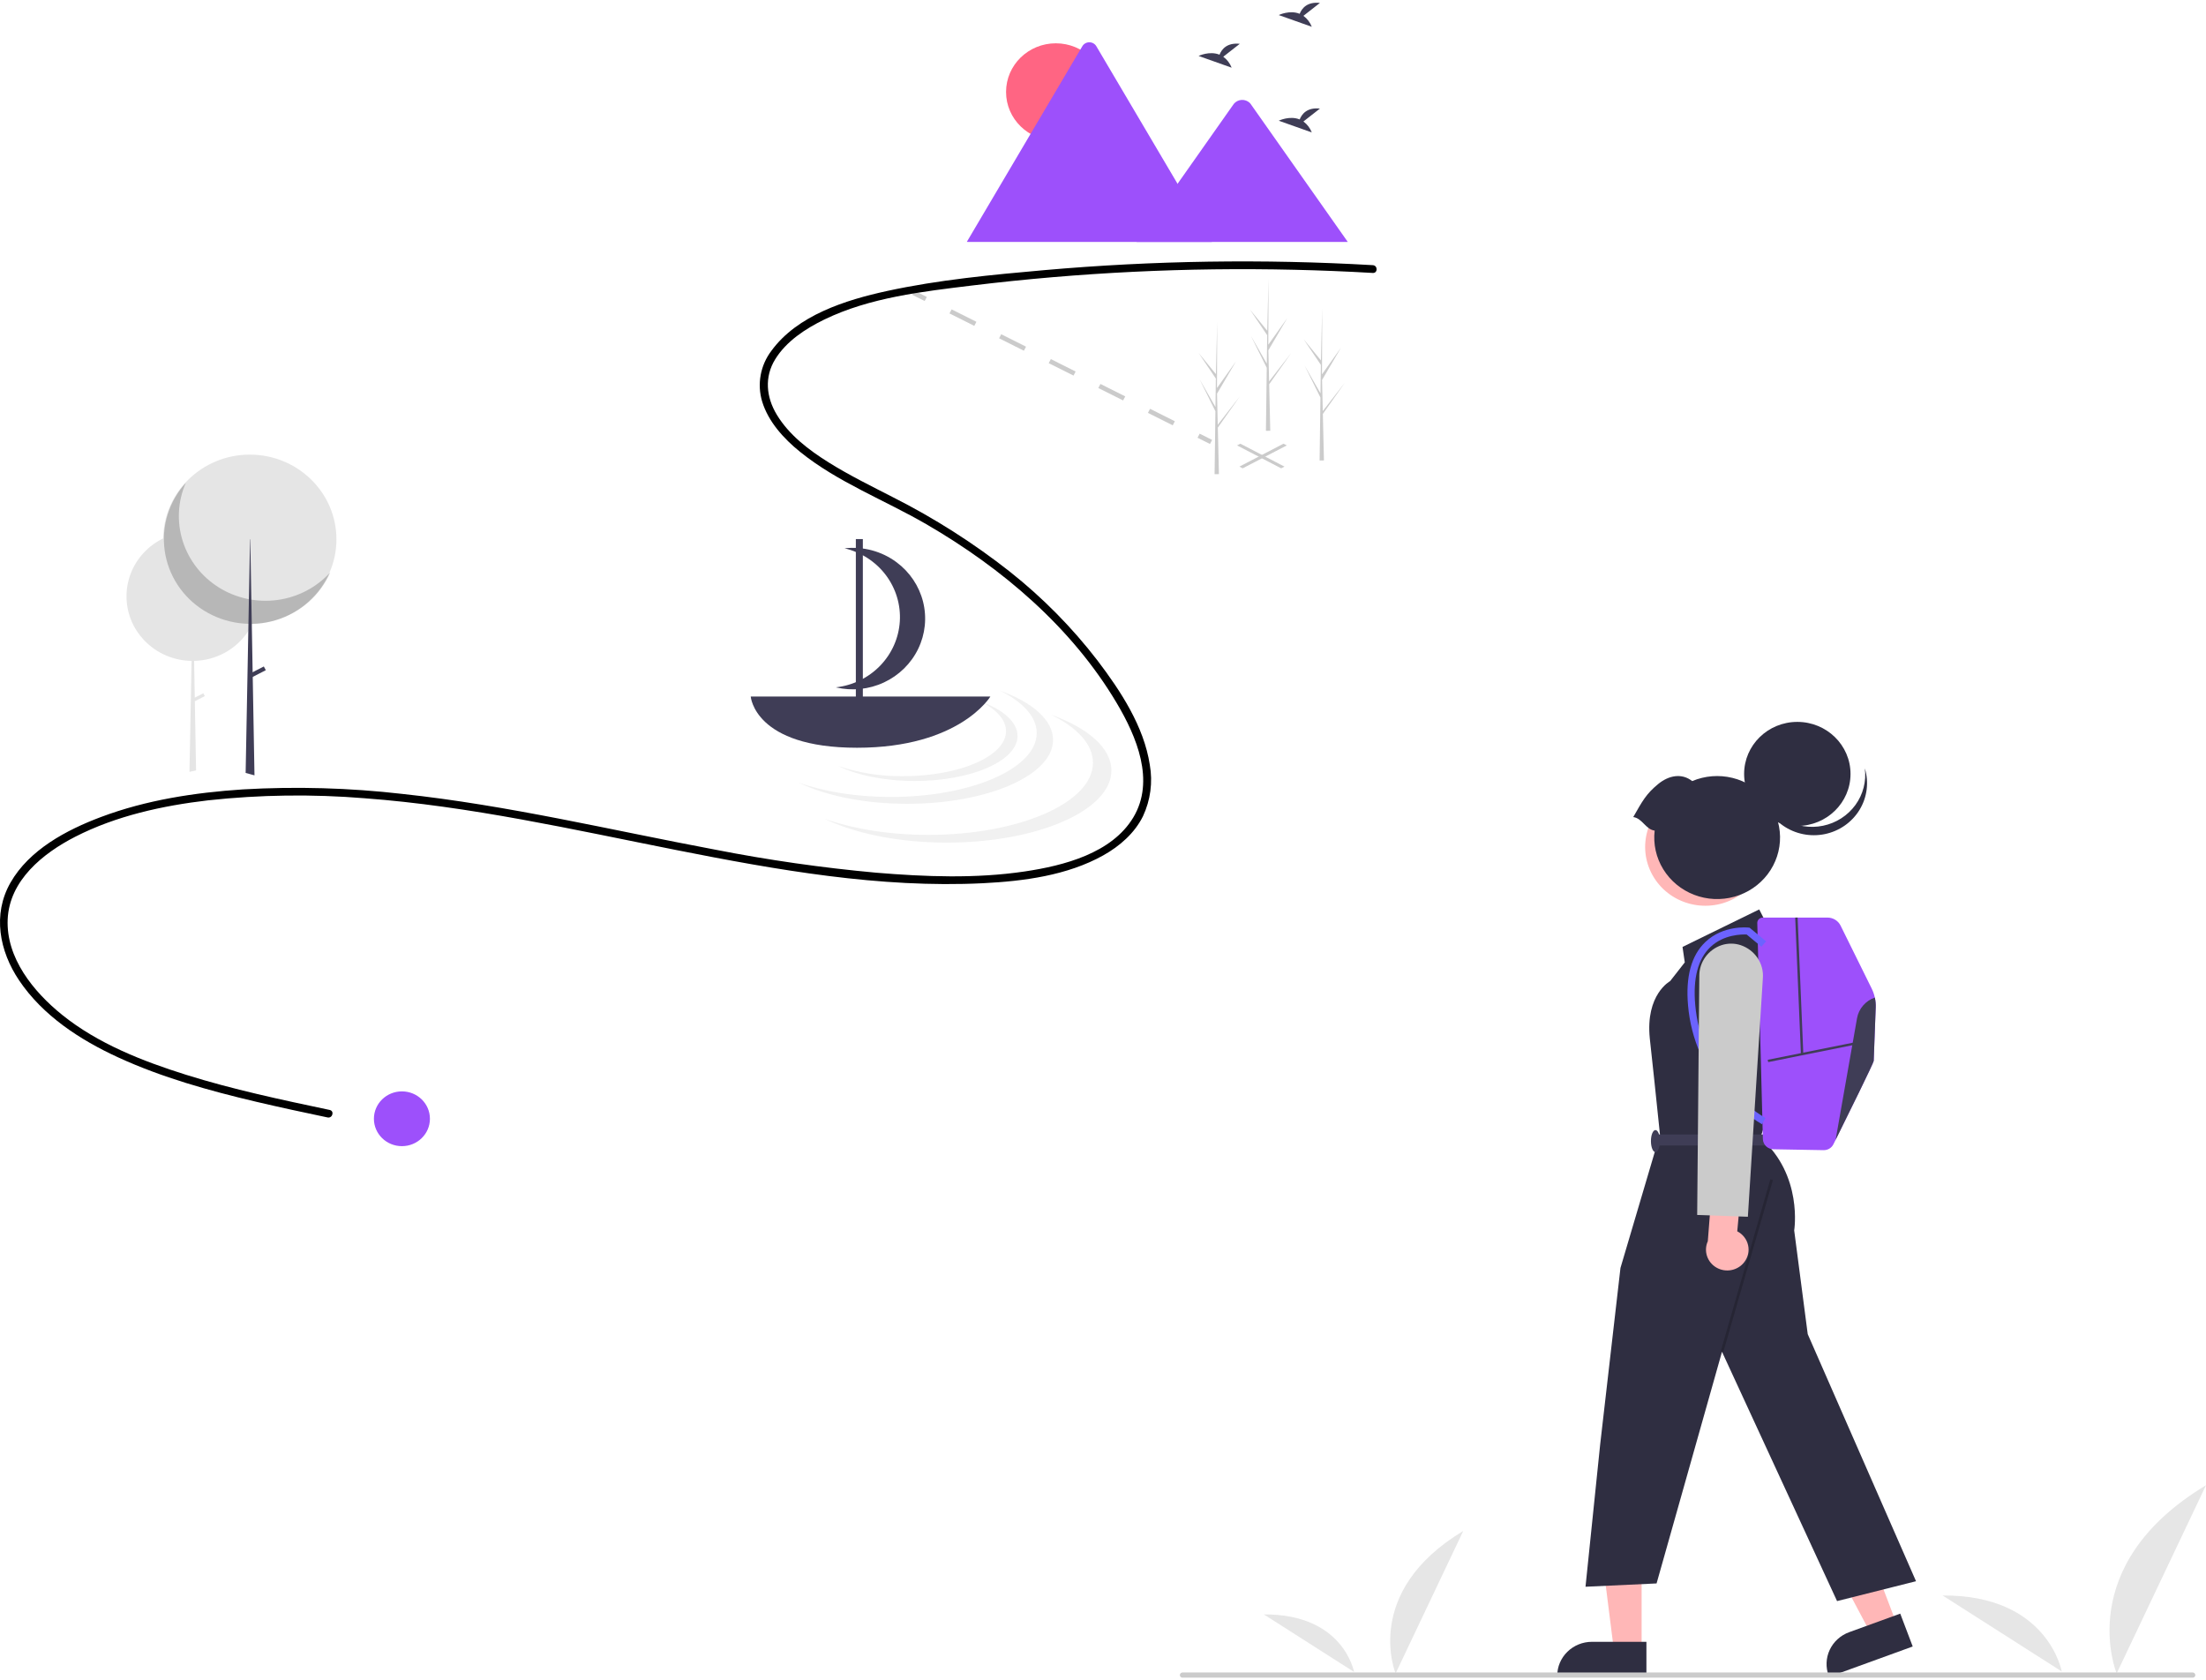 <svg width="403" height="307" viewBox="0 0 403 307" fill="none" xmlns="http://www.w3.org/2000/svg">
<g clip-path="url(#clip0_39_2)">
<path d="M254.956 305.722C254.956 305.722 248.778 290.852 267.309 279.7L254.956 305.722Z" fill="#E6E6E6"/>
<path d="M247.359 305.451C247.359 305.451 245.475 294.853 230.891 294.944L247.359 305.451Z" fill="#E6E6E6"/>
<path d="M386.679 305.722C386.679 305.722 378.519 286.077 403 271.344L386.679 305.722Z" fill="#E6E6E6"/>
<path d="M376.643 305.364C376.643 305.364 374.154 291.363 354.886 291.483L376.643 305.364Z" fill="#E6E6E6"/>
<path d="M234.049 85.559L225.99 81.373L226.593 81.059L234.652 85.246L234.049 85.559Z" fill="#CBCBCB"/>
<path d="M227.019 85.559L226.417 85.246L234.476 81.059L235.079 81.373L227.019 85.559Z" fill="#CBCBCB"/>
<path d="M167.036 53.108L166.647 53.851L168.924 54.992L169.313 54.249L167.036 53.108Z" fill="#CBCBCB"/>
<path d="M214.239 77.7L209.707 75.429L210.096 74.687L214.628 76.958L214.239 77.7ZM205.176 73.159L200.644 70.888L201.033 70.145L205.565 72.416L205.176 73.159ZM196.113 68.617L191.581 66.346L191.97 65.603L196.502 67.874L196.113 68.617ZM187.05 64.075L182.518 61.804L182.907 61.062L187.439 63.333L187.05 64.075ZM177.987 59.533L173.456 57.262L173.844 56.52L178.376 58.791L177.987 59.533Z" fill="#CBCBCB"/>
<path d="M219.159 79.229L218.77 79.971L221.047 81.112L221.436 80.37L219.159 79.229Z" fill="#CBCBCB"/>
<path d="M47.259 108.936C47.259 109.196 47.251 109.455 47.233 109.711C47.137 111.188 46.755 112.634 46.109 113.973C46.104 113.984 46.098 113.995 46.093 114.005C46.063 114.067 46.032 114.129 46 114.191C45.808 114.569 45.595 114.937 45.361 115.293C44.296 116.926 42.835 118.278 41.109 119.228C39.382 120.178 37.443 120.698 35.462 120.741L35.581 127.457L37.139 126.655L37.417 127.172L35.593 128.111L35.816 140.583L35.819 140.75L34.615 141.012L34.617 140.844L34.996 120.742C33.402 120.72 31.828 120.388 30.366 119.766C28.904 119.144 27.583 118.244 26.479 117.118C26.404 117.041 26.328 116.962 26.255 116.884L26.247 116.875C25.327 115.894 24.584 114.769 24.047 113.546C24.059 113.559 24.071 113.572 24.083 113.585C22.871 110.812 22.789 107.692 23.853 104.862C24.918 102.032 27.049 99.708 29.809 98.365C29.851 98.345 29.894 98.325 29.935 98.305C32.666 97.019 35.791 96.783 38.691 97.644C41.592 98.505 44.055 100.4 45.594 102.954C45.667 103.075 45.738 103.198 45.807 103.322C46.762 105.045 47.262 106.975 47.259 108.936Z" fill="#E5E5E5"/>
<path d="M45.634 114.012C54.375 114.012 61.46 107.082 61.46 98.534C61.46 89.987 54.375 83.057 45.634 83.057C36.894 83.057 29.808 89.987 29.808 98.534C29.808 107.082 36.894 114.012 45.634 114.012Z" fill="#E5E5E5"/>
<path opacity="0.2" d="M33.949 88.197C32.472 91.574 32.272 95.354 33.384 98.862C34.495 102.37 36.846 105.378 40.016 107.347C43.186 109.316 46.969 110.119 50.688 109.611C54.408 109.104 57.821 107.32 60.319 104.577C59.418 106.641 58.068 108.487 56.364 109.99C54.66 111.492 52.642 112.615 50.451 113.279C48.259 113.943 45.946 114.133 43.672 113.836C41.398 113.539 39.217 112.762 37.28 111.559C35.343 110.356 33.697 108.756 32.456 106.869C31.214 104.982 30.407 102.854 30.09 100.631C29.773 98.409 29.954 96.146 30.62 93.999C31.287 91.852 32.422 89.872 33.949 88.197Z" fill="black"/>
<path d="M46.49 141.651L44.874 141.208L44.877 141.038L45.362 115.293L45.386 114.009L45.386 113.972L45.471 109.474L45.594 102.955V102.954L45.677 98.535H45.721L45.807 103.322L45.918 109.554L45.997 113.975V114.008L46.001 114.19V114.191L46.154 122.81L46.17 123.666L46.487 141.48L46.49 141.651Z" fill="#3F3D56"/>
<path d="M48.195 121.759L45.578 123.106L45.943 123.783L48.559 122.436L48.195 121.759Z" fill="#3F3D56"/>
<path d="M250.786 48.444C230.811 47.29 210.776 47.591 190.846 49.346C181.241 50.195 171.482 51.112 162.054 53.161C154.46 54.812 145.646 57.601 140.915 64.099C139.924 65.408 139.256 66.923 138.963 68.527C138.671 70.13 138.762 71.778 139.229 73.342C140.357 77.046 143.164 80.129 146.152 82.544C153.032 88.102 161.567 91.336 169.191 95.751C183.112 103.813 195.852 114.679 204.029 128.483C207.628 134.557 211.05 142.634 207.044 149.327C203.118 155.884 194.356 158.143 187.209 159.208C178.252 160.544 169.026 160.182 160.032 159.434C150.171 158.535 140.365 157.13 130.655 155.226C111.632 151.654 92.782 147.11 73.494 145.043C63.823 143.931 54.071 143.655 44.351 144.219C35.572 144.798 26.718 146.156 18.471 149.252C12.116 151.637 5.342 155.246 1.909 161.265C-1.4 167.067 -0.109 173.758 3.494 179.111C7.829 185.552 14.589 189.966 21.618 193.192C29.62 196.865 38.179 199.246 46.75 201.271C51.096 202.298 55.466 203.226 59.837 204.149C60.749 204.342 61.138 202.972 60.223 202.779C51.41 200.917 42.571 199.048 33.976 196.352C26.023 193.857 17.883 190.661 11.37 185.422C6.101 181.184 1.091 174.993 1.402 167.954C1.716 160.859 7.803 155.905 13.77 152.855C21.226 149.045 29.698 147.188 37.999 146.218C47.504 145.182 57.09 145.055 66.62 145.837C85.862 147.269 104.674 151.556 123.54 155.295C141.868 158.927 160.768 162.29 179.551 161.359C186.996 160.99 194.972 159.946 201.546 156.271C204.555 154.589 207.269 152.216 208.799 149.128C210.177 146.19 210.613 142.913 210.049 139.728C208.983 132.731 204.734 126.244 200.494 120.671C195.847 114.627 190.455 109.166 184.443 104.411C177.844 99.217 170.728 94.684 163.204 90.88C159.214 88.825 155.167 86.85 151.364 84.47C147.718 82.188 144.121 79.443 141.894 75.739C139.969 72.535 139.615 68.879 141.621 65.629C143.65 62.343 147.145 60.051 150.592 58.376C158.897 54.341 168.552 53.261 177.639 52.154C197.148 49.785 216.81 48.827 236.464 49.285C241.241 49.395 246.015 49.589 250.786 49.865C251.72 49.919 251.717 48.498 250.786 48.444Z" fill="black"/>
<path d="M238.114 2.893L241.131 0.533C238.787 0.28 237.824 1.53 237.43 2.52C235.599 1.776 233.605 2.751 233.605 2.751L239.642 4.894C239.338 4.099 238.808 3.404 238.114 2.893Z" fill="#3F3D56"/>
<path d="M223.471 10.364L226.488 8.004C224.144 7.752 223.181 9.002 222.787 9.991C220.956 9.248 218.962 10.222 218.962 10.222L224.999 12.366C224.695 11.57 224.165 10.876 223.471 10.364Z" fill="#3F3D56"/>
<path d="M238.114 22.195L241.131 19.835C238.787 19.582 237.824 20.832 237.43 21.821C235.599 21.078 233.605 22.052 233.605 22.052L239.642 24.196C239.338 23.4 238.808 22.706 238.114 22.195Z" fill="#3F3D56"/>
<path d="M192.881 25.691C197.901 25.691 201.971 21.711 201.971 16.801C201.971 11.891 197.901 7.911 192.881 7.911C187.86 7.911 183.79 11.891 183.79 16.801C183.79 21.711 187.86 25.691 192.881 25.691Z" fill="#FF6583"/>
<path d="M221.387 44.196H176.791C176.735 44.197 176.679 44.193 176.624 44.183L197.717 8.456C197.845 8.233 198.032 8.048 198.258 7.919C198.484 7.791 198.74 7.723 199.002 7.723C199.263 7.723 199.52 7.791 199.746 7.919C199.972 8.048 200.158 8.233 200.287 8.456L214.442 32.431L215.12 33.578L221.387 44.196Z" fill="#9D50FB"/>
<path d="M246.216 44.197H207.645L215.119 33.579L215.657 32.814L225.396 18.978C225.568 18.766 225.784 18.592 226.03 18.468C226.275 18.343 226.545 18.27 226.821 18.254C227.097 18.238 227.374 18.279 227.632 18.374C227.891 18.469 228.127 18.617 228.324 18.807C228.374 18.861 228.421 18.918 228.464 18.978L246.216 44.197Z" fill="#9D50FB"/>
<path d="M182.591 126.137C186.818 128.204 189.391 130.933 189.391 133.926C189.391 140.373 177.461 145.6 162.744 145.6C156.346 145.6 150.476 144.612 145.883 142.965C150.761 145.35 157.844 146.851 165.729 146.851C180.446 146.851 192.376 141.624 192.376 135.177C192.376 131.532 188.563 128.278 182.591 126.137Z" fill="#F1F1F1"/>
<path d="M191.993 130.566C196.763 132.898 199.667 135.977 199.667 139.354C199.667 146.63 186.205 152.528 169.599 152.528C162.379 152.528 155.756 151.412 150.572 149.554C156.078 152.245 164.069 153.94 172.967 153.94C189.573 153.94 203.035 148.042 203.035 140.766C203.035 136.654 198.732 132.982 191.993 130.566Z" fill="#F1F1F1"/>
<path d="M178.993 128.088C181.971 129.544 183.784 131.467 183.784 133.575C183.784 138.118 175.378 141.801 165.01 141.801C160.971 141.852 156.952 141.224 153.131 139.944C156.568 141.624 161.557 142.682 167.113 142.682C177.481 142.682 185.886 138.999 185.886 134.457C185.886 131.889 183.2 129.597 178.993 128.088Z" fill="#F1F1F1"/>
<path d="M137.148 127.254C137.148 127.254 137.803 136.609 156.562 136.609C175.322 136.609 180.923 127.254 180.923 127.254H137.148Z" fill="#3F3D56"/>
<path d="M163.775 102.71C161.067 100.698 157.668 99.789 154.29 100.173C157.309 100.885 159.975 102.614 161.821 105.056C163.666 107.499 164.573 110.499 164.382 113.531C164.191 116.562 162.915 119.431 160.777 121.633C158.638 123.836 155.775 125.232 152.69 125.576C155.641 126.273 158.748 125.955 161.488 124.675C164.227 123.395 166.433 121.232 167.734 118.549C169.035 115.866 169.351 112.827 168.63 109.942C167.909 107.058 166.195 104.504 163.775 102.71Z" fill="#3F3D56"/>
<path d="M157.628 98.485H156.349V128.259H157.628V98.485Z" fill="#3F3D56"/>
<path d="M241.687 76.362L241.68 76.35L241.663 75.623L245.67 69.933L241.668 75.079L241.653 75.232L241.516 69.417L244.977 63.518L241.506 68.395L241.543 56.347L241.542 56.307L241.541 56.347L241.312 65.842L238.157 61.985L241.301 66.66L241.233 71.862L238.33 66.785L241.222 72.627L241.183 75.519L241.077 83.533L241.07 84.131C241.337 84.133 241.602 84.129 241.863 84.118L241.682 76.421L241.687 76.362Z" fill="#CBCBCB"/>
<path d="M222.501 78.864L222.494 78.852L222.477 78.125L226.484 72.435L222.482 77.58L222.467 77.734L222.33 71.919L225.791 66.02L222.321 70.897L222.357 58.849L222.357 58.809L222.356 58.848L222.126 68.344L218.971 64.487L222.116 69.162L222.047 74.364L219.144 69.287L222.036 75.128L221.998 78.021L221.892 86.034L221.884 86.633C222.151 86.635 222.416 86.631 222.678 86.62L222.496 78.923L222.501 78.864Z" fill="#CBCBCB"/>
<path d="M231.881 70.941L231.874 70.93L231.857 70.203L235.864 64.513L231.862 69.658L231.847 69.812L231.71 63.996L235.171 58.098L231.7 62.975L231.737 50.927L231.736 50.887L231.735 50.926L231.506 60.422L228.351 56.565L231.495 61.24L231.426 66.442L228.524 61.365L231.416 67.206L231.377 70.099L231.271 78.112L231.264 78.711C231.531 78.713 231.796 78.709 232.057 78.698L231.876 71.001L231.881 70.941Z" fill="#CBCBCB"/>
<path d="M73.424 209.395C76.249 209.395 78.54 207.154 78.54 204.391C78.54 201.628 76.249 199.388 73.424 199.388C70.598 199.388 68.308 201.628 68.308 204.391C68.308 207.154 70.598 209.395 73.424 209.395Z" fill="#9D50FB"/>
<path d="M346.51 296.751L341.773 298.472L332.731 281.424L339.722 278.884L346.51 296.751Z" fill="#FFB7B7"/>
<path d="M349.423 300.802L334.151 306.351L334.079 306.162C333.493 304.621 333.558 302.914 334.258 301.419C334.959 299.924 336.238 298.762 337.815 298.189L347.143 294.8L349.423 300.802Z" fill="#2F2E41"/>
<path d="M299.896 301.561L294.844 301.561L292.44 282.501L299.897 282.501L299.896 301.561Z" fill="#FFB7B7"/>
<path d="M300.773 306.351L284.48 306.351V306.149C284.481 304.504 285.149 302.927 286.338 301.764C287.527 300.601 289.14 299.948 290.822 299.948L300.773 299.948L300.773 306.351Z" fill="#2F2E41"/>
<path d="M323.03 169.371L321.382 166.146L307.369 172.998L307.781 175.82L305.102 179.246C305.102 179.246 300.568 181.664 301.392 189.726L302.217 197.384L303.247 207.259L296.034 231.645L292.325 263.89L289.646 289.888L302.629 289.283L314.581 246.961L335.601 292.508L350.026 288.88L330.243 243.737L327.77 224.792C327.77 224.792 329.419 214.716 321.588 207.864L322.824 204.236V199.766L326.946 178.44L323.03 169.371Z" fill="#2F2E41"/>
<path opacity="0.2" d="M323.415 215.458L314.348 246.897L314.814 247.025L323.882 215.586L323.415 215.458Z" fill="black"/>
<path d="M322.618 207.259H302.423V209.274H322.618V207.259Z" fill="#3F3D56"/>
<path d="M302.423 210.484C302.878 210.484 303.247 209.581 303.247 208.468C303.247 207.355 302.878 206.453 302.423 206.453C301.967 206.453 301.598 207.355 301.598 208.468C301.598 209.581 301.967 210.484 302.423 210.484Z" fill="#3F3D56"/>
<path d="M316.8 164.158C322.124 161.312 324.08 154.784 321.17 149.577C318.26 144.37 311.584 142.457 306.26 145.303C300.937 148.149 298.98 154.677 301.89 159.884C304.801 165.09 311.476 167.004 316.8 164.158Z" fill="#FFB7B7"/>
<path d="M328.341 150.895C333.709 150.895 338.06 146.639 338.06 141.39C338.06 136.141 333.709 131.885 328.341 131.885C322.974 131.885 318.622 136.141 318.622 141.39C318.622 146.639 322.974 150.895 328.341 150.895Z" fill="#2F2E41"/>
<path d="M340.675 140.372C341.058 141.631 341.171 142.955 341.005 144.259C340.838 145.563 340.398 146.819 339.71 147.948C339.023 149.077 338.103 150.054 337.01 150.818C335.917 151.582 334.674 152.116 333.359 152.386C332.044 152.656 330.686 152.657 329.371 152.388C328.056 152.12 326.812 151.587 325.718 150.824C324.624 150.062 323.703 149.085 323.014 147.957C322.326 146.829 321.883 145.574 321.716 144.27C322.412 146.557 323.962 148.503 326.058 149.724C328.155 150.945 330.643 151.35 333.031 150.859C335.418 150.368 337.53 149.017 338.946 147.074C340.362 145.132 340.979 142.739 340.675 140.372Z" fill="#2F2E41"/>
<path d="M302.279 151.748C301.994 154.204 302.545 156.685 303.848 158.804C305.15 160.923 307.131 162.563 309.483 163.47C311.835 164.377 314.428 164.5 316.858 163.819C319.289 163.139 321.423 161.693 322.928 159.707C324.434 157.721 325.228 155.304 325.186 152.832C325.145 150.359 324.271 147.969 322.7 146.032C321.129 144.095 318.948 142.718 316.496 142.116C314.044 141.514 311.457 141.719 309.136 142.7C307.217 141.187 304.837 141.656 302.903 143.253C300.715 145.06 300.066 146.301 298.369 149.271C300.037 149.5 300.611 151.518 302.279 151.748Z" fill="#2F2E41"/>
<path d="M342.662 184.058C342.539 187.242 342.295 193.509 342.295 193.829C342.295 194.166 337.437 204.004 335.338 208.238V208.24C335.189 208.539 335.055 208.809 334.936 209.048C334.774 209.376 334.519 209.652 334.201 209.843C333.883 210.034 333.516 210.132 333.143 210.125L323.97 209.964C323.466 209.956 322.985 209.757 322.627 209.41C322.269 209.063 322.062 208.594 322.049 208.101L321.026 168.636C321.023 168.506 321.046 168.376 321.094 168.255C321.143 168.134 321.216 168.023 321.309 167.93C321.402 167.837 321.513 167.763 321.635 167.712C321.758 167.661 321.89 167.635 322.023 167.635H333.852C334.351 167.635 334.841 167.773 335.264 168.033C335.687 168.293 336.027 168.664 336.245 169.104L341.922 180.591C342.454 181.67 342.708 182.86 342.662 184.058Z" fill="#9D50FB"/>
<path d="M321.89 205.392C319.536 203.997 317.421 202.249 315.622 200.212C311.443 195.615 308.901 189.816 308.378 183.686C307.912 178.442 308.976 174.543 311.541 172.099C314.802 168.992 319.24 169.443 319.427 169.464L319.626 169.486L322.633 171.974L321.782 172.958L319.091 170.731C318.268 170.691 314.906 170.682 312.45 173.032C310.189 175.194 309.261 178.741 309.691 183.575C310.188 189.411 312.602 194.934 316.572 199.319C318.285 201.256 320.293 202.924 322.525 204.264L321.89 205.392Z" fill="#6C63FF"/>
<path d="M338.958 190.399L322.931 193.618L323.02 194.039L339.046 190.82L338.958 190.399Z" fill="#3F3D56"/>
<path d="M328.395 167.627L327.956 167.644L328.997 192.584L329.436 192.566L328.395 167.627Z" fill="#3F3D56"/>
<path d="M342.662 184.058C342.539 187.242 342.295 193.509 342.295 193.829C342.295 194.166 337.437 204.004 335.338 208.238L339.25 186.023C339.402 185.168 339.782 184.368 340.354 183.704C340.925 183.041 341.666 182.537 342.502 182.246C342.633 182.841 342.687 183.45 342.662 184.058Z" fill="#3F3D56"/>
<path d="M318.625 230.615C318.972 230.179 319.216 229.673 319.341 229.135C319.466 228.596 319.469 228.037 319.349 227.497C319.229 226.957 318.99 226.449 318.647 226.009C318.305 225.57 317.869 225.209 317.368 224.952L318.163 216.35L312.936 214.603L311.988 226.765C311.602 227.616 311.549 228.575 311.839 229.461C312.128 230.348 312.74 231.099 313.558 231.574C314.376 232.048 315.344 232.213 316.278 232.036C317.212 231.86 318.047 231.354 318.625 230.615Z" fill="#FFB7B7"/>
<path d="M319.308 222.292L310.046 221.964L310.438 178.279C310.431 177.043 310.822 175.836 311.555 174.829C312.288 173.822 313.326 173.066 314.522 172.667C315.641 172.304 316.849 172.303 317.967 172.664C319.236 173.084 320.326 173.905 321.065 174.998C321.803 176.091 322.149 177.394 322.047 178.7L319.308 222.292Z" fill="#CBCBCB"/>
<path d="M400.565 306.5H216.024C215.896 306.5 215.773 306.45 215.682 306.361C215.591 306.273 215.54 306.152 215.54 306.026C215.54 305.901 215.591 305.78 215.682 305.691C215.773 305.603 215.896 305.553 216.024 305.553H400.565C400.693 305.553 400.817 305.603 400.907 305.691C400.998 305.78 401.049 305.901 401.049 306.026C401.049 306.152 400.998 306.273 400.907 306.361C400.817 306.45 400.693 306.5 400.565 306.5Z" fill="#CBCBCB"/>
</g>
<defs>
<clipPath id="clip0_39_2">
<rect width="403" height="306" fill="white" transform="translate(0 0.5)"/>
</clipPath>
</defs>
</svg>
